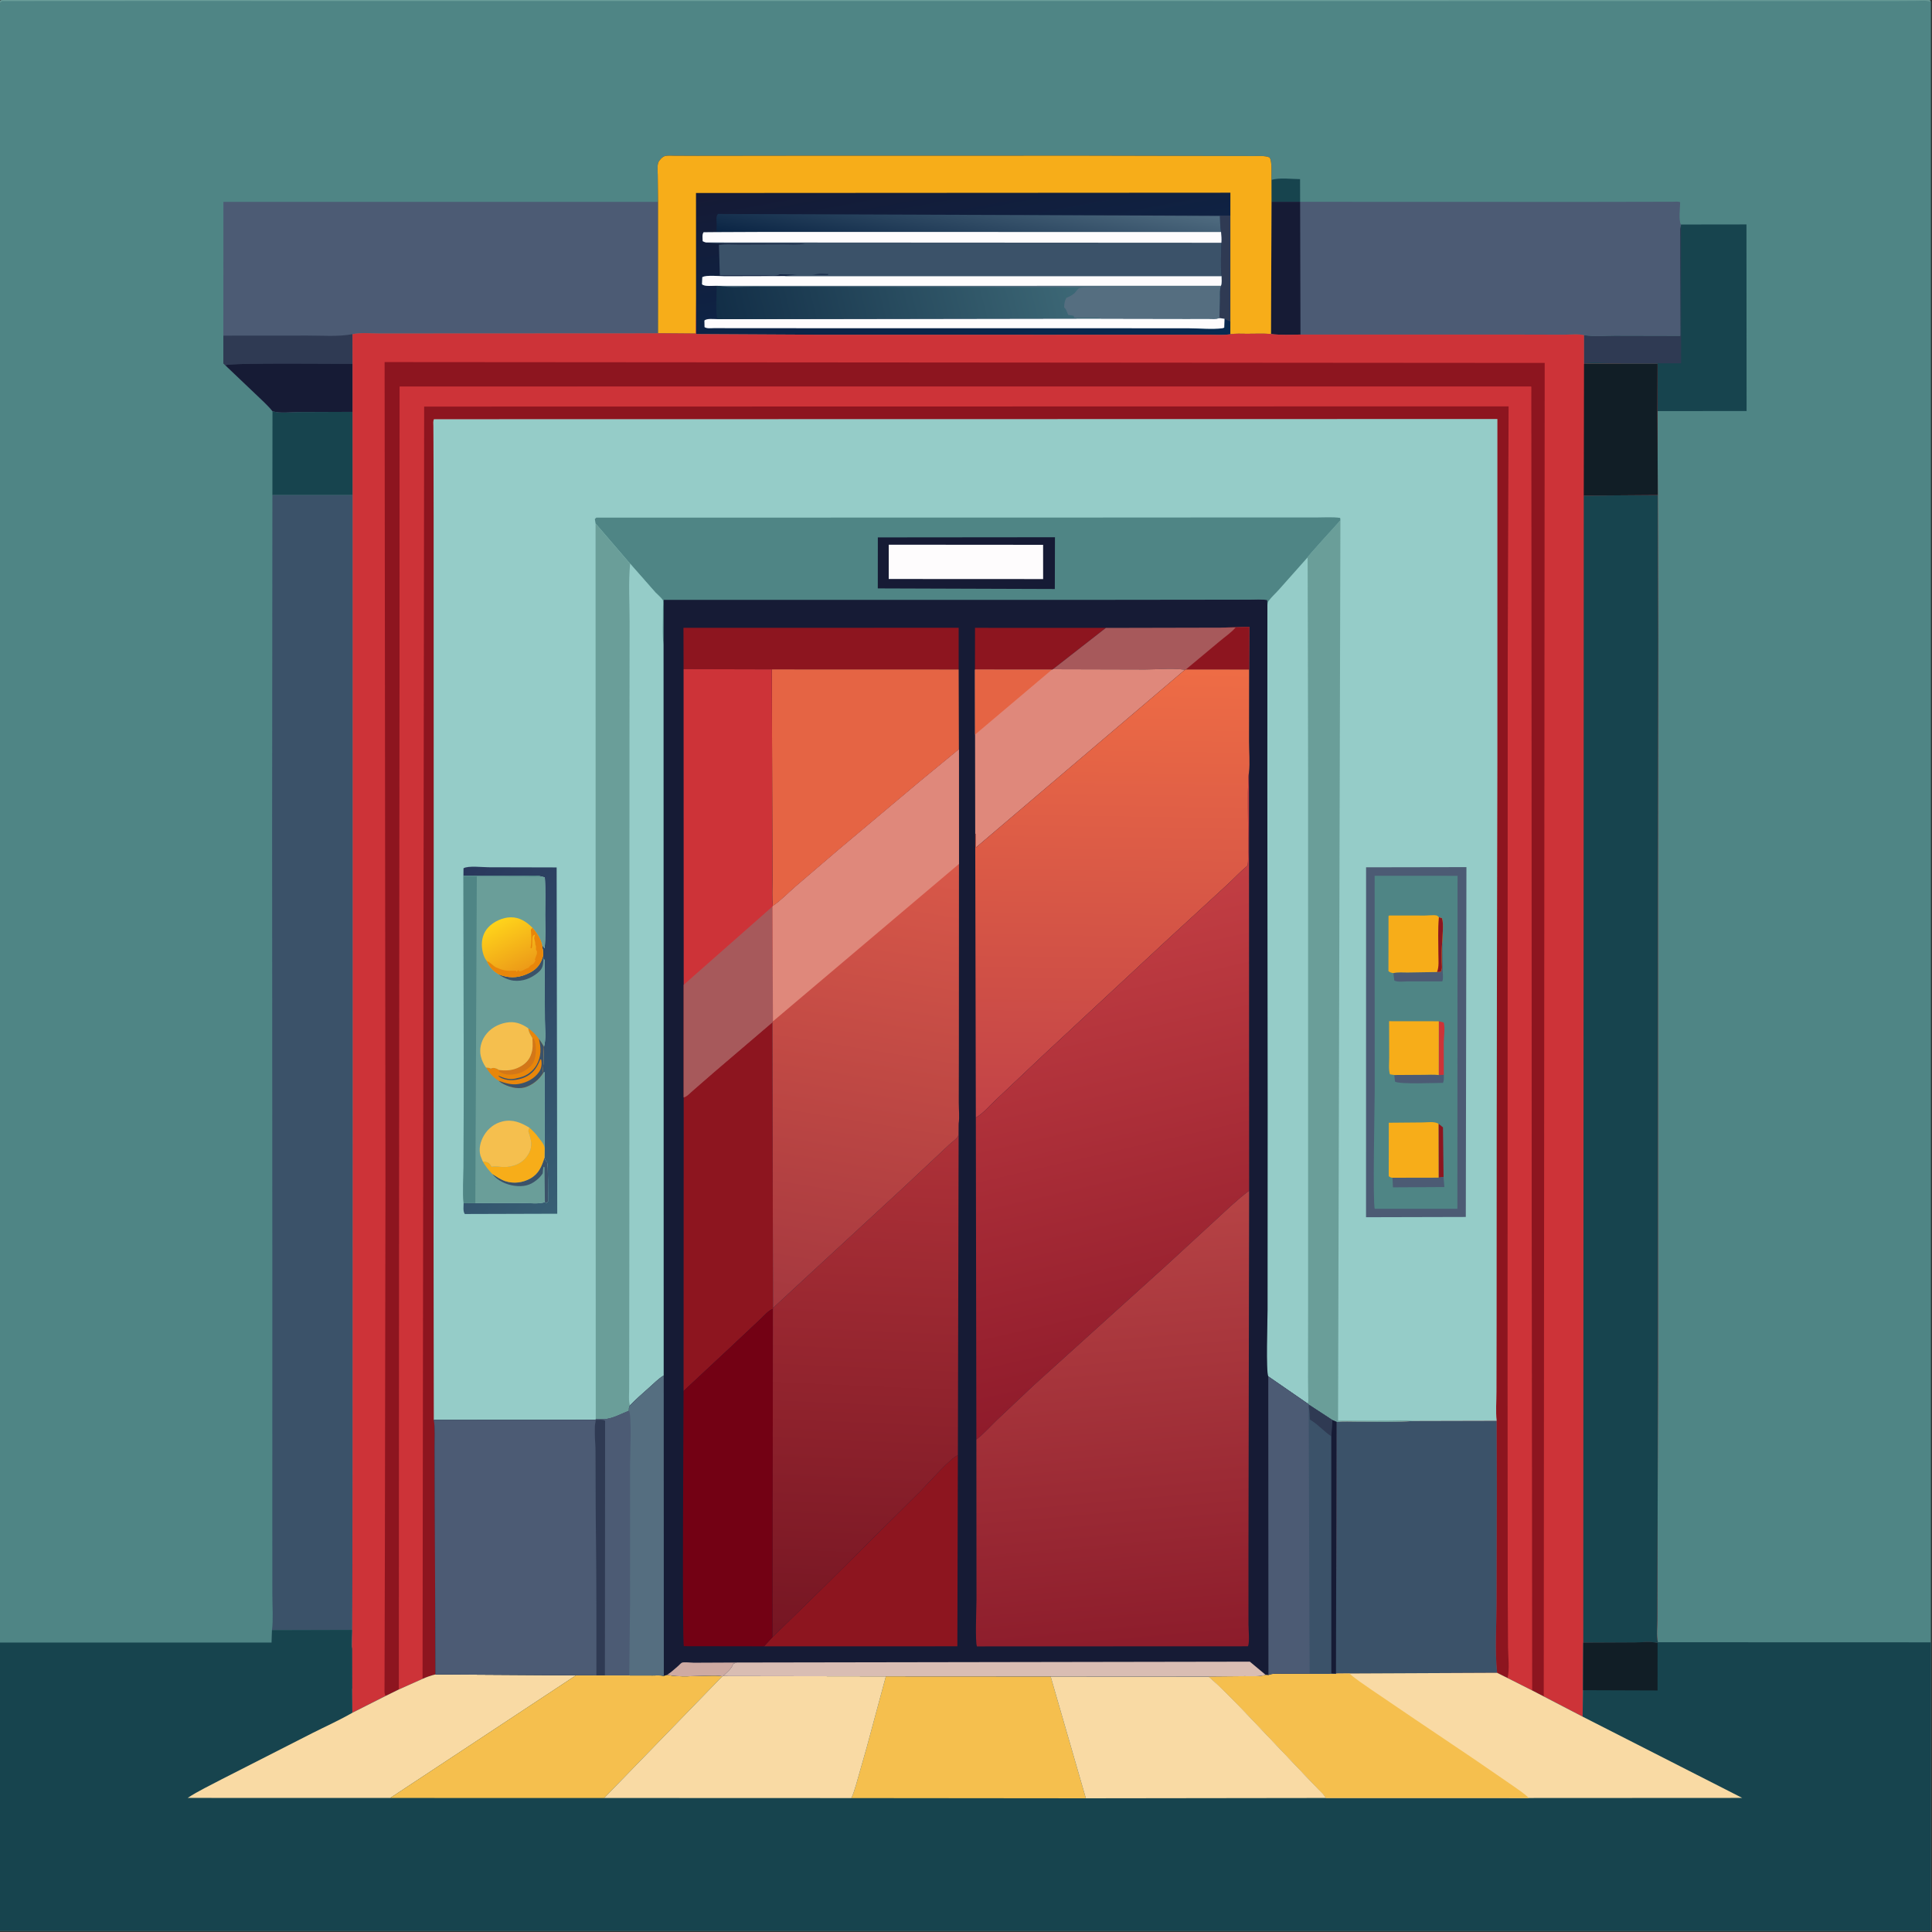 <?xml version="1.0" encoding="utf-8" ?>
<svg xmlns="http://www.w3.org/2000/svg" xmlns:xlink="http://www.w3.org/1999/xlink" width="500" height="500">
	<rect width="100%" height="100%" fill="#333333" stroke="none"/>
	<path fill="#4F8585" transform="scale(0.488 0.488)" d="M0 1.5L0.117 0.367C1.04 -0.518 10.361 -0 12.517 -0L679.998 -0.004L1023.44 0.062L1024 1L1024 870.973L1024 1024L-0 1024L0 871.106L0 1.5Z"/>
	<path fill="#17444E" transform="scale(0.488 0.488)" d="M674.287 95.408C678.486 94.088 684.976 94.977 689.454 94.998L689.488 107.027L674.307 107.019L674.287 95.408Z"/>
	<path fill="#6A9E99" transform="scale(0.488 0.488)" d="M0 1.5L0.117 0.367C1.04 -0.518 10.361 -0 12.517 -0L679.998 -0.004L1023.44 0.062L1024 1C1021.81 0.101 1019.14 0.453 1016.8 0.473L1004.55 0.549L957.662 0.562L811.977 0.566L239.711 0.545L77.022 0.526L1 0.57L0 1.5Z"/>
	<path fill="#17444E" transform="scale(0.488 0.488)" d="M144.507 218.056C148.121 219.298 154.28 218.521 158.215 218.516L186.974 218.408L187.007 262.546L144.46 262.546L144.507 218.056Z"/>
	<path fill="#17444E" transform="scale(0.488 0.488)" d="M891.422 119.072L926.198 119.025L926.259 217.983L878.97 218L879.04 192.966L840.398 192.91L840.051 193.065L840.046 177.751C845.042 178.65 851.118 178.051 856.25 178.067L891.128 178.145L891 135.537L890.999 125.174C891.001 123.535 890.788 121.628 891.232 120.057L891.448 119.35L891.422 119.072Z"/>
	<path fill="#2F3A53" transform="scale(0.488 0.488)" d="M840.046 177.751C845.042 178.65 851.118 178.051 856.25 178.067L891.128 178.145L891 135.537L890.999 125.174C891.001 123.535 890.788 121.628 891.232 120.057L891.448 119.35L891.535 192.685L853.888 192.635C850.158 192.628 843.808 191.711 840.398 192.91L840.051 193.065L840.046 177.751Z"/>
	<path fill="#4C5B74" transform="scale(0.488 0.488)" d="M689.488 107.027L840.784 107.076L878.16 107.005L887.433 106.982C888.543 106.98 890.048 106.775 891.036 107.253C890.999 110.096 890.116 116.742 891.422 119.072L891.448 119.35L891.232 120.057C890.788 121.628 891.001 123.535 890.999 125.174L891 135.537L891.128 178.145L856.25 178.067C851.118 178.051 845.042 178.65 840.046 177.751C837.002 176.979 832.511 177.503 829.319 177.493L803.348 177.434L689.674 177.43C684.557 177.434 679.115 177.824 674.05 177.1L674.307 107.019L689.488 107.027Z"/>
	<path fill="#161B35" transform="scale(0.488 0.488)" d="M674.307 107.019L689.488 107.027L689.674 177.43C684.557 177.434 679.115 177.824 674.05 177.1L674.307 107.019Z"/>
	<path fill="#4C5B74" transform="scale(0.488 0.488)" d="M118.452 177.995L118.485 107.042L348.972 107.042L348.978 176.756L233.229 176.816L201.24 176.83C196.718 176.846 191.302 176.271 186.932 177.201L186.965 192.948L186.974 218.408L158.215 218.516C154.28 218.521 148.121 219.298 144.507 218.056C141.773 214.692 138.361 211.727 135.252 208.706L119.491 193.718L118.446 192.738L118.452 177.995Z"/>
	<path fill="#2F3A53" transform="scale(0.488 0.488)" d="M186.932 177.201L186.965 192.948C179.27 192.961 121.974 192.29 119.491 193.718L118.446 192.738L118.452 177.995L163.05 177.961C170.676 177.921 179.449 178.677 186.932 177.201Z"/>
	<path fill="#161B35" transform="scale(0.488 0.488)" d="M119.491 193.718C121.974 192.29 179.27 192.961 186.965 192.948L186.974 218.408L158.215 218.516C154.28 218.521 148.121 219.298 144.507 218.056C141.773 214.692 138.361 211.727 135.252 208.706L119.491 193.718Z"/>
	<path fill="#3B5269" transform="scale(0.488 0.488)" d="M144.46 262.546L187.007 262.546C186.983 316.451 187.285 873.523 186.655 874.348C186.029 871.569 186.595 867.392 186.61 864.463L144.244 864.578C144.963 858.616 144.434 851.912 144.436 845.88L144.413 806.759L144.431 678.978L144.309 441.096L144.46 262.546Z"/>
	<defs>
		<linearGradient id="gradient_0" gradientUnits="userSpaceOnUse" x1="499.698" y1="79.65" x2="521.776" y2="199.711">
			<stop offset="0" stop-color="#151A35"/>
			<stop offset="1" stop-color="#082A51"/>
		</linearGradient>
	</defs>
	<path fill="url(#gradient_0)" transform="scale(0.488 0.488)" d="M348.972 107.042L348.82 92.856C348.804 90.97 348.462 88.062 349.083 86.266C349.513 85.023 351.314 83.133 352.569 82.78C354.053 82.363 356.225 82.587 357.784 82.588L369.593 82.638L419.663 82.579L574.929 82.549L664.866 82.753C667.465 82.789 670.881 82.459 673.25 83.495C674.827 85.545 674.104 92.505 674.287 95.408L674.307 107.019L674.05 177.1C669.868 176.861 665.628 177.003 661.437 177.022C658.528 177.036 655.339 176.806 652.479 177.257C648.935 177.791 645.064 177.508 641.479 177.513L622.328 177.522L554.471 177.528L434.887 177.518L369.273 177.16L369.134 158.25L369.018 176.925L348.978 176.756L348.972 107.042Z"/>
	<path fill="#2F3A53" transform="scale(0.488 0.488)" d="M551.768 114.088L652.501 114.324L652.494 170.524L652.147 170.344C651.066 169.97 650.405 169.709 649.418 169.057L646.7 168.667L646.885 157.877C646.908 155.77 646.689 153.527 647.509 151.559C648.079 149.994 647.831 148.085 647.8 146.416C647.215 140.689 647.614 134.504 647.736 128.738C647.889 126.787 647.744 124.972 647.554 123.027C647.036 120.312 647.088 117.289 646.937 114.518L551.768 114.088Z"/>
	<path fill="#FEFCFD" transform="scale(0.488 0.488)" d="M646.7 168.667L649.418 169.057L649.25 173.73C648.893 173.907 648.683 174.039 648.25 174.094C642.757 174.793 636.335 174.111 630.747 174.11L587.999 174.074L448.276 174.073L392.602 174.04L378.63 174.024C376.943 174.022 375.086 174.37 373.631 173.497L373.556 170C374.832 168.728 378.546 169.263 380.422 169.243L584.018 168.928L628.992 169.006L640.712 168.989C642.592 168.987 644.918 169.25 646.7 168.667Z"/>
	<defs>
		<linearGradient id="gradient_1" gradientUnits="userSpaceOnUse" x1="509.456" y1="143.24" x2="517.375" y2="93.813">
			<stop offset="0" stop-color="#0A2444"/>
			<stop offset="1" stop-color="#506C80"/>
		</linearGradient>
	</defs>
	<path fill="url(#gradient_1)" transform="scale(0.488 0.488)" d="M380.072 118.751C380.047 117.024 379.553 114.722 380.75 113.475L551.768 114.088L646.937 114.518C647.088 117.289 647.036 120.312 647.554 123.027L403.719 123.01L379.991 123.112L380.072 118.751Z"/>
	<defs>
		<linearGradient id="gradient_2" gradientUnits="userSpaceOnUse" x1="384.708" y1="182.827" x2="567.645" y2="137.084">
			<stop offset="0" stop-color="#122E47"/>
			<stop offset="1" stop-color="#3D6876"/>
		</linearGradient>
	</defs>
	<path fill="url(#gradient_2)" transform="scale(0.488 0.488)" d="M415.955 146.429L647.8 146.416C647.831 148.085 648.079 149.994 647.509 151.559C646.689 153.527 646.908 155.77 646.885 157.877L646.7 168.667C644.918 169.25 642.592 168.987 640.712 168.989L628.992 169.006L584.018 168.928L380.422 169.243C379.273 163.919 380.208 157.053 380.03 151.541C378.045 151.516 373.619 152.079 372.308 150.75L372.456 147C374.538 145.716 381.779 146.514 384.445 146.514L415.955 146.429Z"/>
	<path fill="#556E80" transform="scale(0.488 0.488)" d="M415.955 146.429L647.8 146.416C647.831 148.085 648.079 149.994 647.509 151.559C646.689 153.527 646.908 155.77 646.885 157.877L646.7 168.667C644.918 169.25 642.592 168.987 640.712 168.989L628.992 169.006L584.018 168.928C582.528 168.272 580.875 168.513 579.262 168.509L569.75 168.5L569.303 167.45L566.499 167.003L565.803 165.327C565.488 164.56 565.296 164.033 564.743 163.399L564.358 162.999C564.397 161.096 564.567 159.69 565.498 157.998C567.097 157.298 568.795 156.519 570.047 155.272C570.708 154.613 571.341 153.468 572.056 152.937C573.34 151.983 581.686 152.594 583.734 152.305L532.391 152.177L436.41 152.076L399.387 152.032C393.561 152.02 386.963 152.616 381.231 151.592L380.03 151.541C378.045 151.516 373.619 152.079 372.308 150.75L372.456 147C374.538 145.716 381.779 146.514 384.445 146.514L415.955 146.429Z"/>
	<path fill="#FEFCFD" transform="scale(0.488 0.488)" d="M415.955 146.429L647.8 146.416C647.831 148.085 648.079 149.994 647.509 151.559L381.231 151.592L380.03 151.541C378.045 151.516 373.619 152.079 372.308 150.75L372.456 147C374.538 145.716 381.779 146.514 384.445 146.514L415.955 146.429Z"/>
	<path fill="#3B5269" transform="scale(0.488 0.488)" d="M379.991 123.112L403.719 123.01L647.554 123.027C647.744 124.972 647.889 126.787 647.736 128.738C647.614 134.504 647.215 140.689 647.8 146.416L415.955 146.429C423.214 145.184 431.594 145.808 439 145.755L439.25 145.363C437.372 145.389 435.334 145.099 433.5 145.377C427.302 146.318 419.839 145.507 413.5 145.5C411.901 146.566 407.964 146 405.968 146L381.745 146L381.268 129.786C384.951 129.316 388.58 129.647 392.269 129.625L415.879 129.54C419.45 129.534 423.437 129.874 426.942 129.233L395.69 129.173C388.632 129.168 381.448 129.384 374.428 128.588C373.728 128.45 373.293 128.233 372.663 127.913C372.625 126.346 372.25 124.474 373.124 123.175L379.991 123.112Z"/>
	<path fill="#FEFCFD" transform="scale(0.488 0.488)" d="M379.991 123.112L403.719 123.01L647.554 123.027C647.744 124.972 647.889 126.787 647.736 128.738L374.428 128.588C373.728 128.45 373.293 128.233 372.663 127.913C372.625 126.346 372.25 124.474 373.124 123.175L379.991 123.112Z"/>
	<path fill="#F7AD19" transform="scale(0.488 0.488)" d="M348.972 107.042L348.82 92.856C348.804 90.97 348.462 88.062 349.083 86.266C349.513 85.023 351.314 83.133 352.569 82.78C354.053 82.363 356.225 82.587 357.784 82.588L369.593 82.638L419.663 82.579L574.929 82.549L664.866 82.753C667.465 82.789 670.881 82.459 673.25 83.495C674.827 85.545 674.104 92.505 674.287 95.408L674.307 107.019L674.05 177.1C669.868 176.861 665.628 177.003 661.437 177.022C658.528 177.036 655.339 176.806 652.479 177.257L652.494 170.524L652.501 114.324L652.507 102.196L369.106 102.356L369.134 158.25L369.018 176.925L348.978 176.756L348.972 107.042Z"/>
	<path fill="#CD3338" transform="scale(0.488 0.488)" d="M369.134 158.25L369.273 177.16L434.887 177.518L554.471 177.528L622.328 177.522L641.479 177.513C645.064 177.508 648.935 177.791 652.479 177.257C655.339 176.806 658.528 177.036 661.437 177.022C665.628 177.003 669.868 176.861 674.05 177.1C679.115 177.824 684.557 177.434 689.674 177.43L803.348 177.434L829.319 177.493C832.511 177.503 837.002 176.979 840.046 177.751L840.051 193.065L840.398 192.91L879.04 192.966L878.97 218L879.181 262.547L879.405 339.173L879.269 471.684L879.291 724.315L879.004 832.12L878.946 859.239C878.942 862.809 878.396 867.471 879.214 870.927L879.06 871.333C875.558 870.377 870.458 871.036 866.794 871.033L839.651 871.157L839.544 896.354L839.297 910.382L818.689 899.679L812.457 896.446L799.487 889.902L793.952 887.145L715.645 887.496L708.499 887.564L708.808 754.066C712.479 753.647 716.545 753.924 720.25 753.906C730.016 753.861 739.98 754.27 749.717 753.573L793.708 753.467C793.162 748.527 793.613 743.04 793.603 738.053L793.661 702.952L793.708 598.76L794.072 404.433L794.075 222.238L230.134 222.342C229.623 223.378 229.838 224.683 229.845 225.826L229.884 235.117L229.987 274.294L230.034 450.726L229.932 651.747L230.088 753.035C230.81 757.819 230.46 762.983 230.477 767.821L230.551 795.014L230.951 887.989C228.532 888.612 226.375 889.319 224.089 890.354L211.606 895.926L204.492 899.421L186.841 908.34L186.688 895.585L186.655 874.348C187.285 873.523 186.983 316.451 187.007 262.546L186.974 218.408L186.965 192.948L186.932 177.201C191.302 176.271 196.718 176.846 201.24 176.83L233.229 176.816L348.978 176.756L369.018 176.925L369.134 158.25Z"/>
	<path fill="#111E26" transform="scale(0.488 0.488)" d="M840.398 192.91L879.04 192.966L878.97 218L879.181 262.547L839.909 262.836L840.051 193.065L840.398 192.91Z"/>
	<path fill="#8D151F" transform="scale(0.488 0.488)" d="M204.492 899.421C204.047 898.573 203.936 898.044 203.915 897.082L204.115 821.302L204.418 628.188L203.965 192.025L819.194 192.473L818.689 899.679L812.457 896.446L812.01 205.022L211.967 205.044L211.606 895.926L204.492 899.421Z"/>
	<path fill="#17444E" transform="scale(0.488 0.488)" d="M839.909 262.836L879.181 262.547L879.405 339.173L879.269 471.684L879.291 724.315L879.004 832.12L878.946 859.239C878.942 862.809 878.396 867.471 879.214 870.927L879.06 871.333C875.558 870.377 870.458 871.036 866.794 871.033L839.651 871.157L839.909 262.836Z"/>
	<path fill="#CD3338" transform="scale(0.488 0.488)" d="M211.606 895.926L211.967 205.044L812.01 205.022L812.457 896.446L799.487 889.902L793.952 887.145L715.645 887.496L708.499 887.564L708.808 754.066C712.479 753.647 716.545 753.924 720.25 753.906C730.016 753.861 739.98 754.27 749.717 753.573L793.708 753.467C793.162 748.527 793.613 743.04 793.603 738.053L793.661 702.952L793.708 598.76L794.072 404.433L794.075 222.238L230.134 222.342C229.623 223.378 229.838 224.683 229.845 225.826L229.884 235.117L229.987 274.294L230.034 450.726L229.932 651.747L230.088 753.035C230.81 757.819 230.46 762.983 230.477 767.821L230.551 795.014L230.951 887.989C228.532 888.612 226.375 889.319 224.089 890.354L211.606 895.926Z"/>
	<path fill="#8D151F" transform="scale(0.488 0.488)" d="M224.089 890.354L224.938 215.622L800.051 215.508L799.584 349.012L799.499 725.406L799.593 845.639L799.755 873.68C799.807 878.675 800.672 885.145 799.487 889.902L793.952 887.145C792.683 875.132 793.63 862.188 793.653 850.085L793.807 789.122L793.708 753.467C793.162 748.527 793.613 743.04 793.603 738.053L793.661 702.952L793.708 598.76L794.072 404.433L794.075 222.238L230.134 222.342C229.623 223.378 229.838 224.683 229.845 225.826L229.884 235.117L229.987 274.294L230.034 450.726L229.932 651.747L230.088 753.035C230.81 757.819 230.46 762.983 230.477 767.821L230.551 795.014L230.951 887.989C228.532 888.612 226.375 889.319 224.089 890.354Z"/>
	<path fill="#3B5269" transform="scale(0.488 0.488)" d="M749.717 753.573L793.708 753.467L793.807 789.122L793.653 850.085C793.63 862.188 792.683 875.132 793.952 887.145L715.645 887.496L708.499 887.564L708.808 754.066C712.479 753.647 716.545 753.924 720.25 753.906C730.016 753.861 739.98 754.27 749.717 753.573Z"/>
	<path fill="#17444E" transform="scale(0.488 0.488)" d="M144.244 864.578L186.61 864.463C186.595 867.392 186.029 871.569 186.655 874.348L186.688 895.585L186.841 908.34L204.492 899.421L211.606 895.926L224.089 890.354C226.375 889.319 228.532 888.612 230.951 887.989L305.48 888.462L316.273 888.487L320.788 888.506L333.712 888.538L345.985 888.567C347.931 888.574 350.148 888.365 352.04 888.754L353.808 888.212C360.446 889.635 368.669 888.693 375.495 888.663C377.934 888.652 380.707 888.458 383.093 888.979L383.445 888.863L469.809 888.997L557.176 889.046L640.92 889.095L660.156 888.917C663.748 888.897 667.758 889.25 671.217 888.216L672.687 888.307C674.9 887.306 678.053 887.634 680.464 887.62L694.531 887.579C698.22 887.548 702.425 887.937 706.047 887.461L708.499 887.564L715.645 887.496L793.952 887.145L799.487 889.902L812.457 896.446L818.689 899.679L839.297 910.382L839.544 896.354L839.651 871.157L866.794 871.033C870.458 871.036 875.558 870.377 879.06 871.333L879.214 870.927L1024 870.973L1024 1024L-0 1024L0 871.106L144.107 871.09L144.244 864.578Z"/>
	<path fill="#111E26" transform="scale(0.488 0.488)" d="M839.651 871.157L866.794 871.033C870.458 871.036 875.558 870.377 879.06 871.333L879.044 896.496L839.544 896.354L839.651 871.157Z"/>
	<path fill="#17444E" transform="scale(0.488 0.488)" d="M144.244 864.578L186.61 864.463C186.595 867.392 186.029 871.569 186.655 874.348L186.688 895.585L144.222 895.822L144.107 871.09L144.244 864.578Z"/>
	<path fill="#F9DAA4" transform="scale(0.488 0.488)" d="M230.951 887.989L305.48 888.462L206.937 953.507L99.512 953.48C105.212 949.743 111.689 946.73 117.705 943.526L165.76 919.053C172.793 915.509 180.014 912.273 186.841 908.34L204.492 899.421L211.606 895.926L224.089 890.354C226.375 889.319 228.532 888.612 230.951 887.989Z"/>
	<path fill="#F5BF4E" transform="scale(0.488 0.488)" d="M352.04 888.754L353.808 888.212C360.446 889.635 368.669 888.693 375.495 888.663C377.934 888.652 380.707 888.458 383.093 888.979L320.419 953.523L206.937 953.507L305.48 888.462L316.273 888.487L320.788 888.506L333.712 888.538L345.985 888.567C347.931 888.574 350.148 888.365 352.04 888.754Z"/>
	<path fill="#F5BF4E" transform="scale(0.488 0.488)" d="M469.809 888.997L557.176 889.046L575.861 953.689L451.484 953.572C452.625 951.352 453.256 948.732 454.039 946.356L459.669 926.602L469.809 888.997Z"/>
	<path fill="#F9DAA4" transform="scale(0.488 0.488)" d="M557.176 889.046L640.92 889.095C647.683 894.875 653.804 901.368 660.013 907.728L691.612 940.999L699.174 948.896C700.512 950.273 702.32 951.753 703.072 953.526L575.861 953.689L557.176 889.046Z"/>
	<path fill="#F9DAA4" transform="scale(0.488 0.488)" d="M383.445 888.863L469.809 888.997L459.669 926.602L454.039 946.356C453.256 948.732 452.625 951.352 451.484 953.572L320.419 953.523L383.093 888.979L383.445 888.863Z"/>
	<path fill="#F9DAA4" transform="scale(0.488 0.488)" d="M793.952 887.145L799.487 889.902L812.457 896.446L818.689 899.679L839.297 910.382L923.953 953.48L810.739 953.539L703.072 953.526C702.32 951.753 700.512 950.273 699.174 948.896L691.612 940.999L660.013 907.728C653.804 901.368 647.683 894.875 640.92 889.095L660.156 888.917C663.748 888.897 667.758 889.25 671.217 888.216L672.687 888.307C674.9 887.306 678.053 887.634 680.464 887.62L694.531 887.579C698.22 887.548 702.425 887.937 706.047 887.461L708.499 887.564L715.645 887.496L793.952 887.145Z"/>
	<path fill="#F5BF4E" transform="scale(0.488 0.488)" d="M708.499 887.564L715.645 887.496C719.202 890.706 723.328 893.299 727.24 896.057L750.69 911.971L782.033 933.089L802.076 946.867C804.934 948.95 808.304 950.992 810.739 953.539L703.072 953.526C702.32 951.753 700.512 950.273 699.174 948.896L691.612 940.999L660.013 907.728C653.804 901.368 647.683 894.875 640.92 889.095L660.156 888.917C663.748 888.897 667.758 889.25 671.217 888.216L672.687 888.307C674.9 887.306 678.053 887.634 680.464 887.62L694.531 887.579C698.22 887.548 702.425 887.937 706.047 887.461L708.499 887.564Z"/>
	<path fill="#95CCC8" transform="scale(0.488 0.488)" d="M230.088 753.035L229.932 651.747L230.034 450.726L229.987 274.294L229.884 235.117L229.845 225.826C229.838 224.683 229.623 223.378 230.134 222.342L794.075 222.238L794.072 404.433L793.708 598.76L793.661 702.952L793.603 738.053C793.613 743.04 793.162 748.527 793.708 753.467L749.717 753.573C739.98 754.27 730.016 753.861 720.25 753.906C716.545 753.924 712.479 753.647 708.808 754.066L706.596 753.105L694.167 744.973L693.468 744.33L672.605 729.917C671.305 727.577 672.211 700.451 672.222 694.889L672.266 587.678L672.106 414.7L672.136 320.807L672.035 318.25C669.06 317.715 665.722 318.006 662.69 318.01L646.638 318.037L585.527 318.108L351.982 318.128L351.92 342.243L351.985 729.452C349.171 731.189 346.746 733.653 344.291 735.855C340.847 738.943 337.276 742.009 334.069 745.344C333.525 746.44 333.392 746.922 333.552 748.139C330.075 749.527 325.576 751.919 321.897 752.471C319.98 752.759 317.881 752.657 315.941 752.673L315.905 752.975L230.088 753.035Z"/>
	<defs>
		<linearGradient id="gradient_3" gradientUnits="userSpaceOnUse" x1="211.691" y1="503.221" x2="329.107" y2="600.024">
			<stop offset="0" stop-color="#29375C"/>
			<stop offset="1" stop-color="#375F74"/>
		</linearGradient>
	</defs>
	<path fill="url(#gradient_3)" transform="scale(0.488 0.488)" d="M245.767 464.505L245.806 460.476C248.206 459.011 255.947 459.923 258.969 459.93L295.205 460.019L295.52 643.678L246.5 643.821C245.439 642.386 245.872 639.855 245.86 638.057L252.076 638.032L277.656 638.017C281.075 638.009 285.807 638.599 288.973 637.544L289.757 637.941L290.645 637.25C290.63 634.612 290.822 616.729 290 616.085C289.057 615.347 289.15 615.103 288.74 613.931L288.862 608.902L288.791 568.5L288.11 568.921C287.7 567.361 288.135 565.89 288.169 564.304C288.233 561.257 288.186 558.24 288.473 555.201C289.712 551.179 288.966 544.962 288.971 540.663L288.833 509L288.241 508.707L288.06 506.782C288.113 504.589 287.655 502.494 287.266 500.345C287.717 501.314 288.12 502.13 288.799 502.96C289.464 497.126 289.125 491.085 289.117 485.209C289.108 478.6 289.393 471.854 288.926 465.272L287.472 464.907C284.497 463.979 279.498 464.589 276.236 464.567L245.767 464.505Z"/>
	<path fill="#6A9E99" transform="scale(0.488 0.488)" d="M245.767 464.505L276.236 464.567C279.498 464.589 284.497 463.979 287.472 464.907L288.926 465.272C289.393 471.854 289.108 478.6 289.117 485.209C289.125 491.085 289.464 497.126 288.799 502.96C288.12 502.13 287.717 501.314 287.266 500.345C287.655 502.494 288.113 504.589 288.06 506.782L288.241 508.707L288.833 509L288.971 540.663C288.966 544.962 289.712 551.179 288.473 555.201C288.186 558.24 288.233 561.257 288.169 564.304C288.135 565.89 287.7 567.361 288.11 568.921L288.791 568.5L288.862 608.902L288.74 613.931C289.15 615.103 289.057 615.347 290 616.085C290.822 616.729 290.63 634.612 290.645 637.25L289.757 637.941L288.973 637.544C285.807 638.599 281.075 638.009 277.656 638.017L252.076 638.032L245.86 638.057C245.247 631.906 245.801 625.165 245.816 618.96L245.938 578.101L245.767 464.505Z"/>
	<path fill="#3B5269" transform="scale(0.488 0.488)" d="M264.468 516.712L266.04 517.287C271.249 519.006 276.191 518.322 281.024 515.802C285.103 513.675 286.809 511.063 288.06 506.782L288.241 508.707C287.965 512.046 287.939 513.666 285.17 515.925C281.496 518.922 277.114 520.599 272.343 520.074C269.846 519.799 266.409 518.272 264.468 516.712Z"/>
	<path fill="#3B5269" transform="scale(0.488 0.488)" d="M261.087 622.608C263.264 623.961 265.557 625.591 268 626.397C272.402 627.85 277.22 627.227 281.25 624.975C285.723 622.474 287.285 618.577 288.74 613.931C289.15 615.103 289.057 615.347 290 616.085C290.822 616.729 290.63 634.612 290.645 637.25L289.757 637.941L288.973 637.544L288.781 619L288.29 618.75C287.959 619.922 287.897 621.043 287.825 622.25C286.893 623.732 285.865 624.777 284.5 625.882C280.965 628.743 277.503 629.419 273.016 628.868C268.536 628.318 263.886 626.205 261.087 622.608Z"/>
	<path fill="#F7AD19" transform="scale(0.488 0.488)" d="M280.77 598.056C282.514 599.641 284.084 601.114 285.438 603.068C286.759 604.826 288.563 606.674 288.862 608.902L288.74 613.931C287.285 618.577 285.723 622.474 281.25 624.975C277.22 627.227 272.402 627.85 268 626.397C265.557 625.591 263.264 623.961 261.087 622.608C259.033 620.476 257.498 618.522 256.027 615.941C257.766 616.168 259.112 616.243 260.166 617.905L260.561 618.756C262.066 618.566 263.678 618.595 265.184 618.784C267.705 619.101 270.158 618.867 272.594 618.112C276.206 616.994 278.918 614.712 280.653 611.31C282.498 607.69 281.638 604.192 280.418 600.583C279.969 599.573 280.436 599.073 280.77 598.056Z"/>
	<path fill="#E8860A" transform="scale(0.488 0.488)" d="M280.102 545.27C282.433 546.976 284.06 548.594 285.779 550.916C286.771 552.318 287.702 553.664 288.473 555.201C288.186 558.24 288.233 561.257 288.169 564.304C288.135 565.89 287.7 567.361 288.11 568.921C286.005 572.524 282.236 575.556 278.183 576.688C274.201 577.799 269.274 576.32 265.835 574.247C265.321 573.938 264.924 573.574 264.489 573.167C261.359 571.281 259.752 569.125 257.713 566.145C258.716 566.221 259.325 566.236 260.25 566.668C261.402 566.181 262.218 566.265 263.419 566.75C263.972 566.973 264.144 567.113 264.6 567.414C267.875 567.92 271.317 567.715 274.378 566.393C277.465 565.06 280.159 562.997 281.406 559.767L281.654 559.084C282.729 556.29 282.466 553.54 282.358 550.599L281.453 549C280.671 547.642 280.362 546.784 280.102 545.27Z"/>
	<path fill="#D37718" transform="scale(0.488 0.488)" d="M282.358 550.599C283.401 551.152 283.291 551.143 283.642 552.25C284.635 555.373 284.35 561.021 282.606 563.821C280.857 566.628 277.199 568.872 274 569.494C270.611 570.153 267.585 570.204 264.583 568.25C264.536 567.54 264.477 567.812 264.6 567.414C267.875 567.92 271.317 567.715 274.378 566.393C277.465 565.06 280.159 562.997 281.406 559.767L281.654 559.084C282.729 556.29 282.466 553.54 282.358 550.599Z"/>
	<path fill="#3B5269" transform="scale(0.488 0.488)" d="M285.779 550.916C286.771 552.318 287.702 553.664 288.473 555.201C288.186 558.24 288.233 561.257 288.169 564.304C288.135 565.89 287.7 567.361 288.11 568.921C286.005 572.524 282.236 575.556 278.183 576.688C274.201 577.799 269.274 576.32 265.835 574.247C265.321 573.938 264.924 573.574 264.489 573.167C267.959 574.46 271.363 575.48 275.109 574.861C279.308 574.168 283.455 572.012 285.887 568.455C287.195 566.543 287.443 564.227 287.024 562L286.545 561.75C285.061 565.549 283.318 568.494 279.737 570.596C276.413 572.548 271.226 573.517 267.5 572.318C266.506 571.998 264.733 571.4 264.25 570.451L266 571.148C268.722 572.26 271.368 572.604 274.243 571.766L275.828 571.386C279.422 570.528 282.758 567.97 284.572 564.75C287.104 560.257 287.021 555.756 285.779 550.916Z"/>
	<path fill="#F5BF4E" transform="scale(0.488 0.488)" d="M256.027 615.941L254.828 612.981C253.759 609.321 254.732 605.445 256.609 602.228C258.786 598.498 262.246 595.747 266.479 594.735C271.832 593.456 276.306 595.319 280.77 598.056C280.436 599.073 279.969 599.573 280.418 600.583C281.638 604.192 282.498 607.69 280.653 611.31C278.918 614.712 276.206 616.994 272.594 618.112C270.158 618.867 267.705 619.101 265.184 618.784C263.678 618.595 262.066 618.566 260.561 618.756L260.166 617.905C259.112 616.243 257.766 616.168 256.027 615.941Z"/>
	<path fill="#F5BF4E" transform="scale(0.488 0.488)" d="M257.713 566.145C256.443 564.286 255.456 562.237 254.956 560.03C254.128 556.369 255.111 552.395 257.211 549.31C259.788 545.524 263.922 543.169 268.382 542.333C272.888 541.488 276.431 542.772 280.102 545.27C280.362 546.784 280.671 547.642 281.453 549L282.358 550.599C282.466 553.54 282.729 556.29 281.654 559.084L281.406 559.767C280.159 562.997 277.465 565.06 274.378 566.393C271.317 567.715 267.875 567.92 264.6 567.414C264.144 567.113 263.972 566.973 263.419 566.75C262.218 566.265 261.402 566.181 260.25 566.668C259.325 566.236 258.716 566.221 257.713 566.145Z"/>
	<defs>
		<linearGradient id="gradient_4" gradientUnits="userSpaceOnUse" x1="276.835" y1="514.118" x2="263.579" y2="488.193">
			<stop offset="0" stop-color="#ED9C18"/>
			<stop offset="1" stop-color="#FFD41B"/>
		</linearGradient>
	</defs>
	<path fill="url(#gradient_4)" transform="scale(0.488 0.488)" d="M258.116 509.588C256.551 507.715 255.773 504.636 255.588 502.25C255.292 498.44 256.246 494.749 258.859 491.892C261.719 488.765 266.63 486.498 270.9 486.468C275.571 486.436 279.144 488.808 282.328 491.949C284.525 494.531 286.282 497.07 287.266 500.345C287.655 502.494 288.113 504.589 288.06 506.782C286.809 511.063 285.103 513.675 281.024 515.802C276.191 518.322 271.249 519.006 266.04 517.287L264.468 516.712C261.115 514.633 259.856 513.108 258.116 509.588Z"/>
	<path fill="#E8860A" transform="scale(0.488 0.488)" d="M282.328 491.949C284.525 494.531 286.282 497.07 287.266 500.345C287.655 502.494 288.113 504.589 288.06 506.782C286.809 511.063 285.103 513.675 281.024 515.802C276.191 518.322 271.249 519.006 266.04 517.287L264.468 516.712C261.115 514.633 259.856 513.108 258.116 509.588C260.094 510.38 261.225 511.997 262.998 513.003L263.75 513.275C264.58 513.618 265.288 514.012 266.171 514.224L266.75 514.351C268.869 515.068 271.251 514.781 273.5 514.755L274.002 515.375L274.377 515L274.75 514.433L275.5 515.122C276.649 514.978 276.282 515.129 277.217 514.66L279.498 513.497L280.25 513.245L281.375 511.998C281.976 511.56 282.727 511.422 283.245 510.75L283.623 510L283.997 509.375L283.612 508.875C283.984 508.149 283.994 507.649 284.295 507C284.807 505.895 284.751 505.737 284.755 504.5L284.255 503.75L284.255 502C283.838 499.983 283.929 502.13 283.882 500.58C283.857 499.767 283.753 499.232 283.495 498.45C283.206 497.58 283.281 497.387 283.502 496.502L283.752 495.625C283.38 495.878 282.82 495.973 282.634 496.384C282.021 497.734 282.547 501.083 281.953 502.938L281.381 502.844C281.917 499.442 281.829 496.439 281.506 493.017L282.328 491.949Z"/>
	<path fill="#4F8585" transform="scale(0.488 0.488)" d="M245.767 464.505L276.236 464.567C279.498 464.589 284.497 463.979 287.472 464.907L252.871 464.794L252.076 638.032L245.86 638.057C245.247 631.906 245.801 625.165 245.816 618.96L245.938 578.101L245.767 464.505Z"/>
	<path fill="#6A9E99" transform="scale(0.488 0.488)" d="M693.457 295.585C693.506 294.911 708.915 278.223 710.852 275.918L709.61 753.45L735.455 753.425C740.126 753.422 745.085 753.091 749.717 753.573C739.98 754.27 730.016 753.861 720.25 753.906C716.545 753.924 712.479 753.647 708.808 754.066L706.596 753.105L694.167 744.973L693.468 744.33C693.97 743.062 693.693 741.456 693.668 740.101L693.583 730.675L693.623 693.986L693.617 408.998L693.457 295.585Z"/>
	<path fill="#95CCC8" transform="scale(0.488 0.488)" d="M693.457 295.585L693.617 408.998L693.623 693.986L693.583 730.675L693.668 740.101C693.693 741.456 693.97 743.062 693.468 744.33L672.605 729.917C671.305 727.577 672.211 700.451 672.222 694.889L672.266 587.678L672.106 414.7L672.136 320.807C672.253 320.103 672.307 319.364 672.734 318.764C674.226 316.668 676.514 314.675 678.244 312.699L693.457 295.585Z"/>
	<path fill="#4C5B74" transform="scale(0.488 0.488)" d="M724.468 459.956L777.685 459.86L777.354 645.393L724.443 645.526L724.468 459.956Z"/>
	<path fill="#4F8585" transform="scale(0.488 0.488)" d="M729.006 464.441L772.977 464.471L772.889 641.037L729.094 641.045C727.921 638.904 729.023 585.729 729.042 578.762L729.006 464.441Z"/>
	<path fill="#8D151F" transform="scale(0.488 0.488)" d="M762.869 595.919L765.25 597.873L765.553 624.191L762.926 624.544L762.869 595.919Z"/>
	<path fill="#CD3338" transform="scale(0.488 0.488)" d="M763.028 541.601L765.618 542.25C766.458 545.095 765.705 549.795 765.66 552.839L765.687 570.028L762.996 570.13L763.028 541.601Z"/>
	<path fill="#4C5B74" transform="scale(0.488 0.488)" d="M739.444 570.103L754.918 570.007C757.508 570.019 760.447 569.749 762.996 570.13L765.687 570.028C765.718 571.506 765.873 572.898 765.25 574.279C761.241 574.262 742.147 575.119 739.809 573.611L739.444 570.103Z"/>
	<path fill="#4C5B74" transform="scale(0.488 0.488)" d="M762.078 515.488L764 515.387C765.037 514 764.625 512.143 764.604 510.429C764.559 506.819 764.513 503.241 764.836 499.64L764.914 498.811L765.106 514.915C765.119 516.389 765.532 519.175 764.862 520.454L746.457 520.471C744.53 520.473 741.036 520.933 739.431 520L738.945 516.066C741.229 515.456 744.012 515.759 746.397 515.741L762.078 515.488Z"/>
	<path fill="#4C5B74" transform="scale(0.488 0.488)" d="M762.926 624.544L765.553 624.191L765.966 629.524L738.717 629.675L738.477 624.59L762.926 624.544Z"/>
	<path fill="#F7AD19" transform="scale(0.488 0.488)" d="M739.444 570.103L737.12 569.75C736.316 567.092 736.731 563.668 736.727 560.868L736.675 541.569L763.028 541.601L762.996 570.13C760.447 569.749 757.508 570.019 754.918 570.007L739.444 570.103Z"/>
	<path fill="#F7AD19" transform="scale(0.488 0.488)" d="M738.477 624.59C737.424 624.455 737.289 624.419 736.47 623.75L736.513 595.413L754.425 595.256C757.082 595.22 760.582 594.626 762.869 595.919L762.926 624.544L738.477 624.59Z"/>
	<path fill="#F7AD19" transform="scale(0.488 0.488)" d="M738.945 516.066C737.655 515.841 737.326 515.818 736.327 515L736.368 485.786L736.841 485.505L755.655 485.537C757.261 485.539 760.553 485.107 762 485.547C762.451 485.684 762.722 486.153 763.084 486.455L764.75 486.97C765.718 490.236 764.969 495.34 764.914 498.811L764.836 499.64C764.513 503.241 764.559 506.819 764.604 510.429C764.625 512.143 765.037 514 764 515.387L762.078 515.488L746.397 515.741C744.012 515.759 741.229 515.456 738.945 516.066Z"/>
	<path fill="#8D151F" transform="scale(0.488 0.488)" d="M763.084 486.455L764.75 486.97C765.718 490.236 764.969 495.34 764.914 498.811L764.836 499.64C764.513 503.241 764.559 506.819 764.604 510.429C764.625 512.143 765.037 514 764 515.387L762.078 515.488C763.252 512.852 762.814 508.911 762.819 506.038C762.83 499.571 762.458 492.888 763.084 486.455Z"/>
	<path fill="#4F8585" transform="scale(0.488 0.488)" d="M315.844 277.63L315.466 275.25L316.25 274.518L586.661 274.467L674.068 274.414L698.039 274.428C702.181 274.431 706.623 274.094 710.724 274.655L710.852 275.918C708.915 278.223 693.506 294.911 693.457 295.585L678.244 312.699C676.514 314.675 674.226 316.668 672.734 318.764C672.307 319.364 672.253 320.103 672.136 320.807L672.035 318.25C669.06 317.715 665.722 318.006 662.69 318.01L646.638 318.037L585.527 318.108L351.982 318.128L351.92 342.243C351.061 336.225 351.624 329.345 351.561 323.233C351.551 322.175 351.861 319.27 351.513 318.384C351.115 317.373 348.357 315.047 347.548 314.153L334.175 298.952L315.844 277.63Z"/>
	<path fill="#161B35" transform="scale(0.488 0.488)" d="M465.539 285.001L559.474 284.913L559.4 312.369L465.516 312.05L465.539 285.001Z"/>
	<path fill="#FEFCFD" transform="scale(0.488 0.488)" d="M471.314 288.871L553.187 288.933L553.2 307.095L471.314 307.054L471.314 288.871Z"/>
	<path fill="#6A9E99" transform="scale(0.488 0.488)" d="M315.844 277.63L334.175 298.952L347.548 314.153C348.357 315.047 351.115 317.373 351.513 318.384C351.861 319.27 351.551 322.175 351.561 323.233C351.624 329.345 351.061 336.225 351.92 342.243L351.985 729.452C349.171 731.189 346.746 733.653 344.291 735.855C340.847 738.943 337.276 742.009 334.069 745.344C333.525 746.44 333.392 746.922 333.552 748.139C330.075 749.527 325.576 751.919 321.897 752.471C319.98 752.759 317.881 752.657 315.941 752.673L315.844 277.63Z"/>
	<path fill="#95CCC8" transform="scale(0.488 0.488)" d="M334.175 298.952L347.548 314.153C348.357 315.047 351.115 317.373 351.513 318.384C351.861 319.27 351.551 322.175 351.561 323.233C351.624 329.345 351.061 336.225 351.92 342.243L351.985 729.452C349.171 731.189 346.746 733.653 344.291 735.855C340.847 738.943 337.276 742.009 334.069 745.344C333.277 742.783 333.657 739.27 333.658 736.59L333.687 719.899L333.758 661.318L333.83 390.589L333.898 329.795C333.906 319.703 333.189 308.956 334.175 298.952Z"/>
	<path fill="#161B35" transform="scale(0.488 0.488)" d="M351.92 342.243L351.982 318.128L585.527 318.108L646.638 318.037L662.69 318.01C665.722 318.006 669.06 317.715 672.035 318.25L672.136 320.807L672.106 414.7L672.266 587.678L672.222 694.889C672.211 700.451 671.305 727.577 672.605 729.917L693.468 744.33L694.167 744.973L706.596 753.105L708.808 754.066L708.499 887.564L706.047 887.461C702.425 887.937 698.22 887.548 694.531 887.579L680.464 887.62C678.053 887.634 674.9 887.306 672.687 888.307L671.217 888.216C667.758 889.25 663.748 888.897 660.156 888.917L640.92 889.095L557.176 889.046L469.809 888.997L383.445 888.863L383.093 888.979C380.707 888.458 377.934 888.652 375.495 888.663C368.669 888.693 360.446 889.635 353.808 888.212L352.04 888.754C350.148 888.365 347.931 888.574 345.985 888.567L333.712 888.538L320.788 888.506L316.273 888.487L305.48 888.462L230.951 887.989L230.551 795.014L230.477 767.821C230.46 762.983 230.81 757.819 230.088 753.035L315.905 752.975L315.941 752.673C317.881 752.657 319.98 752.759 321.897 752.471C325.576 751.919 330.075 749.527 333.552 748.139C333.392 746.922 333.525 746.44 334.069 745.344C337.276 742.009 340.847 738.943 344.291 735.855C346.746 733.653 349.171 731.189 351.985 729.452L351.92 342.243Z"/>
	<path fill="#CEAAA2" transform="scale(0.488 0.488)" d="M353.808 888.212C355.922 886.836 357.767 885.139 359.668 883.49C360.199 883.029 361.111 881.968 361.677 881.741C362.708 881.326 366.57 881.773 367.935 881.78L390.729 881.676L388.792 882.354L388.529 883.114C387.745 885.163 385.007 887.307 383.445 888.863L383.093 888.979C380.707 888.458 377.934 888.652 375.495 888.663C368.669 888.693 360.446 889.635 353.808 888.212Z"/>
	<path fill="#8D151F" transform="scale(0.488 0.488)" d="M517.048 355.119L517.08 332.962L586.464 332.992L558.361 354.92L557.835 355.132L517.048 355.119Z"/>
	<path fill="#A7595B" transform="scale(0.488 0.488)" d="M647.366 332.857L662.559 332.428L662.441 355.071L628.868 355.06L628.385 355.2C621.842 354.209 613.946 355.053 607.277 355.05L558.361 354.92L586.464 332.992L647.366 332.857Z"/>
	<path fill="#8D151F" transform="scale(0.488 0.488)" d="M647.366 332.857L662.559 332.428L662.441 355.071L628.868 355.06L646.957 339.979C649.636 337.72 653.024 335.427 655.274 332.785L647.366 332.857Z"/>
	<path fill="#D9BDB3" transform="scale(0.488 0.488)" d="M390.729 881.676L662.83 881.222L671.217 888.216C667.758 889.25 663.748 888.897 660.156 888.917L640.92 889.095L557.176 889.046L469.809 888.997L383.445 888.863C385.007 887.307 387.745 885.163 388.529 883.114L388.792 882.354L390.729 881.676Z"/>
	<path fill="#8D151F" transform="scale(0.488 0.488)" d="M362.52 354.864L362.457 332.958L508.403 332.927L508.402 355.017L409.32 354.982L362.52 354.864Z"/>
	<path fill="#556E80" transform="scale(0.488 0.488)" d="M351.985 729.452L352.04 888.754C350.148 888.365 347.931 888.574 345.985 888.567L333.712 888.538L320.788 888.506L316.273 888.487L316.25 857.094L315.916 796.361L315.719 768.353C315.671 763.497 314.985 757.681 315.905 752.975L315.941 752.673C317.881 752.657 319.98 752.759 321.897 752.471C325.576 751.919 330.075 749.527 333.552 748.139C333.392 746.922 333.525 746.44 334.069 745.344C337.276 742.009 340.847 738.943 344.291 735.855C346.746 733.653 349.171 731.189 351.985 729.452Z"/>
	<path fill="#4C5B74" transform="scale(0.488 0.488)" d="M333.552 748.139C335.114 750.526 334.134 772.361 334.153 776.283L334.115 851.763L333.712 888.538L320.788 888.506L316.273 888.487L316.25 857.094L315.916 796.361L315.719 768.353C315.671 763.497 314.985 757.681 315.905 752.975L315.941 752.673C317.881 752.657 319.98 752.759 321.897 752.471C325.576 751.919 330.075 749.527 333.552 748.139Z"/>
	<path fill="#2F3A53" transform="scale(0.488 0.488)" d="M315.905 752.975C317.359 752.989 319.777 752.667 320.906 753.5L320.788 888.506L316.273 888.487L316.25 857.094L315.916 796.361L315.719 768.353C315.671 763.497 314.985 757.681 315.905 752.975Z"/>
	<path fill="#8D151F" transform="scale(0.488 0.488)" d="M409.734 868.158L434.992 843.465L488.259 790.693C491.425 787.57 504.608 772.546 507.982 771.821L507.711 873.072L405.203 873.083L409.734 868.158Z"/>
	<path fill="#4C5B74" transform="scale(0.488 0.488)" d="M672.605 729.917L693.468 744.33L694.167 744.973L706.596 753.105L708.808 754.066L708.499 887.564L706.047 887.461C702.425 887.937 698.22 887.548 694.531 887.579L680.464 887.62C678.053 887.634 674.9 887.306 672.687 888.307L672.605 729.917Z"/>
	<path fill="#3B5269" transform="scale(0.488 0.488)" d="M694.022 745.934L694.167 744.973L706.596 753.105L708.808 754.066L708.499 887.564L706.047 887.461C702.425 887.937 698.22 887.548 694.531 887.579L694.022 745.934Z"/>
	<path fill="#2F3A53" transform="scale(0.488 0.488)" d="M694.022 745.934L694.167 744.973L706.596 753.105L706.019 761.72C702.221 759.205 699.278 755.683 695.321 753.227L694.636 752.808C694.589 750.633 694.53 748.555 694.117 746.407L694.022 745.934Z"/>
	<path fill="#161B35" transform="scale(0.488 0.488)" d="M706.596 753.105L708.808 754.066L708.499 887.564L706.047 887.461L706.019 761.72L706.596 753.105Z"/>
	<path fill="#DF887B" transform="scale(0.488 0.488)" d="M558.361 354.92L607.277 355.05C613.946 355.053 621.842 354.209 628.385 355.2L517.575 449.441L517.426 442.276L517.186 442.105L517.096 389.581L517.048 355.119L557.835 355.132L558.361 354.92Z"/>
	<path fill="#E56444" transform="scale(0.488 0.488)" d="M517.048 355.119L557.835 355.132L517.096 389.581L517.048 355.119Z"/>
	<path fill="#8D151F" transform="scale(0.488 0.488)" d="M409.623 542.181L409.952 693.659L409.887 694.156C407.573 694.88 405.251 697.717 403.458 699.385L389.06 712.924L362.508 737.696L362.579 581.979C364.271 581.604 366.09 579.562 367.389 578.441L378.54 568.732L409.623 542.181Z"/>
	<path fill="#730114" transform="scale(0.488 0.488)" d="M362.508 737.696L389.06 712.924L403.458 699.385C405.251 697.717 407.573 694.88 409.887 694.156L409.734 868.158L405.203 873.083L362.671 873.017C361.704 871.128 362.5 750.816 362.508 737.696Z"/>
	<path fill="#E56444" transform="scale(0.488 0.488)" d="M409.32 354.982L508.402 355.017L508.529 397.394L487.857 414.4L444.981 450.404L421.902 470.145C418.013 473.509 414.127 477.633 409.851 480.462C409.326 475.966 409.663 471.11 409.646 466.56L409.576 440.545L409.32 354.982Z"/>
	<path fill="#CD3338" transform="scale(0.488 0.488)" d="M362.52 354.864L409.32 354.982L409.576 440.545L409.646 466.56C409.663 471.11 409.326 475.966 409.851 480.462L409.659 480.746L409.909 541.653L409.623 542.181L378.54 568.732L367.389 578.441C366.09 579.562 364.271 581.604 362.579 581.979L362.584 522.256L362.52 354.864Z"/>
	<path fill="#A7595B" transform="scale(0.488 0.488)" d="M409.659 480.746L409.909 541.653L409.623 542.181L378.54 568.732L367.389 578.441C366.09 579.562 364.271 581.604 362.579 581.979L362.584 522.256L409.659 480.746Z"/>
	<path fill="#4C5B74" transform="scale(0.488 0.488)" d="M230.088 753.035L315.905 752.975C314.985 757.681 315.671 763.497 315.719 768.353L315.916 796.361L316.25 857.094L316.273 888.487L305.48 888.462L230.951 887.989L230.551 795.014L230.477 767.821C230.46 762.983 230.81 757.819 230.088 753.035Z"/>
	<defs>
		<linearGradient id="gradient_5" gradientUnits="userSpaceOnUse" x1="452.704" y1="867.388" x2="464.55" y2="602.601">
			<stop offset="0" stop-color="#761623"/>
			<stop offset="1" stop-color="#AD3138"/>
		</linearGradient>
	</defs>
	<path fill="url(#gradient_5)" transform="scale(0.488 0.488)" d="M409.952 693.659L426.941 677.944L478.565 630.298L503.381 607.055C504.509 605.959 507.308 603.998 508.012 602.733C508.462 601.926 508.276 597.042 508.405 595.737L507.982 771.821C504.608 772.546 491.425 787.57 488.259 790.693L434.992 843.465L409.734 868.158L409.887 694.156L409.952 693.659Z"/>
	<defs>
		<linearGradient id="gradient_6" gradientUnits="userSpaceOnUse" x1="587.354" y1="591.572" x2="591.039" y2="354.91">
			<stop offset="0" stop-color="#C24347"/>
			<stop offset="1" stop-color="#EE6C45"/>
		</linearGradient>
	</defs>
	<path fill="url(#gradient_6)" transform="scale(0.488 0.488)" d="M628.868 355.06L662.441 355.071L662.392 393.102C662.385 398.433 662.962 404.463 662.362 409.725L662.277 410.135C661.125 416.325 662.634 458.236 661.567 459.108C657.746 462.234 654.367 465.986 650.696 469.31L617.002 500.282L554.075 558.808L527.519 583.871C524.357 586.797 521.262 590.643 517.511 592.711L517.186 442.105L517.426 442.276L517.575 449.441L628.385 355.2L628.868 355.06Z"/>
	<defs>
		<linearGradient id="gradient_7" gradientUnits="userSpaceOnUse" x1="438.607" y1="696.063" x2="477.72" y2="455.165">
			<stop offset="0" stop-color="#A5383F"/>
			<stop offset="1" stop-color="#D85849"/>
		</linearGradient>
	</defs>
	<path fill="url(#gradient_7)" transform="scale(0.488 0.488)" d="M508.529 397.394L508.572 458.163L508.52 556.268L508.456 584.747C508.449 588.226 508.944 592.373 508.405 595.737C508.276 597.042 508.462 601.926 508.012 602.733C507.308 603.998 504.509 605.959 503.381 607.055L478.565 630.298L426.941 677.944L409.952 693.659L409.623 542.181L409.909 541.653L409.659 480.746L409.851 480.462C414.127 477.633 418.013 473.509 421.902 470.145L444.981 450.404L487.857 414.4L508.529 397.394Z"/>
	<path fill="#DF887B" transform="scale(0.488 0.488)" d="M508.529 397.394L508.572 458.163L409.909 541.653L409.659 480.746L409.851 480.462C414.127 477.633 418.013 473.509 421.902 470.145L444.981 450.404L487.857 414.4L508.529 397.394Z"/>
	<defs>
		<linearGradient id="gradient_8" gradientUnits="userSpaceOnUse" x1="618.992" y1="738.027" x2="560.508" y2="483.473">
			<stop offset="0" stop-color="#8F1B2B"/>
			<stop offset="1" stop-color="#C23E43"/>
		</linearGradient>
	</defs>
	<path fill="url(#gradient_8)" transform="scale(0.488 0.488)" d="M517.511 592.711C521.262 590.643 524.357 586.797 527.519 583.871L554.075 558.808L617.002 500.282L650.696 469.31C654.367 465.986 657.746 462.234 661.567 459.108C662.634 458.236 661.125 416.325 662.277 410.135L662.362 409.725L662.453 631.459C656.241 636.095 650.534 641.642 644.828 646.881L618.809 670.835L548.139 734.719L528.549 753.226C525.126 756.535 521.544 760.571 517.793 763.449L517.511 592.711Z"/>
	<defs>
		<linearGradient id="gradient_9" gradientUnits="userSpaceOnUse" x1="601.141" y1="877.413" x2="579.575" y2="640.925">
			<stop offset="0" stop-color="#8C1C2B"/>
			<stop offset="1" stop-color="#B64345"/>
		</linearGradient>
	</defs>
	<path fill="url(#gradient_9)" transform="scale(0.488 0.488)" d="M517.793 763.449C521.544 760.571 525.126 756.535 528.549 753.226L548.139 734.719L618.809 670.835L644.828 646.881C650.534 641.642 656.241 636.095 662.453 631.459L662.097 822.269L662.103 861.618C662.102 864.194 662.832 870.998 661.815 873.073L518.114 873.13C517.053 871.023 517.85 851.945 517.855 848.38L517.793 763.449Z"/>
</svg>

